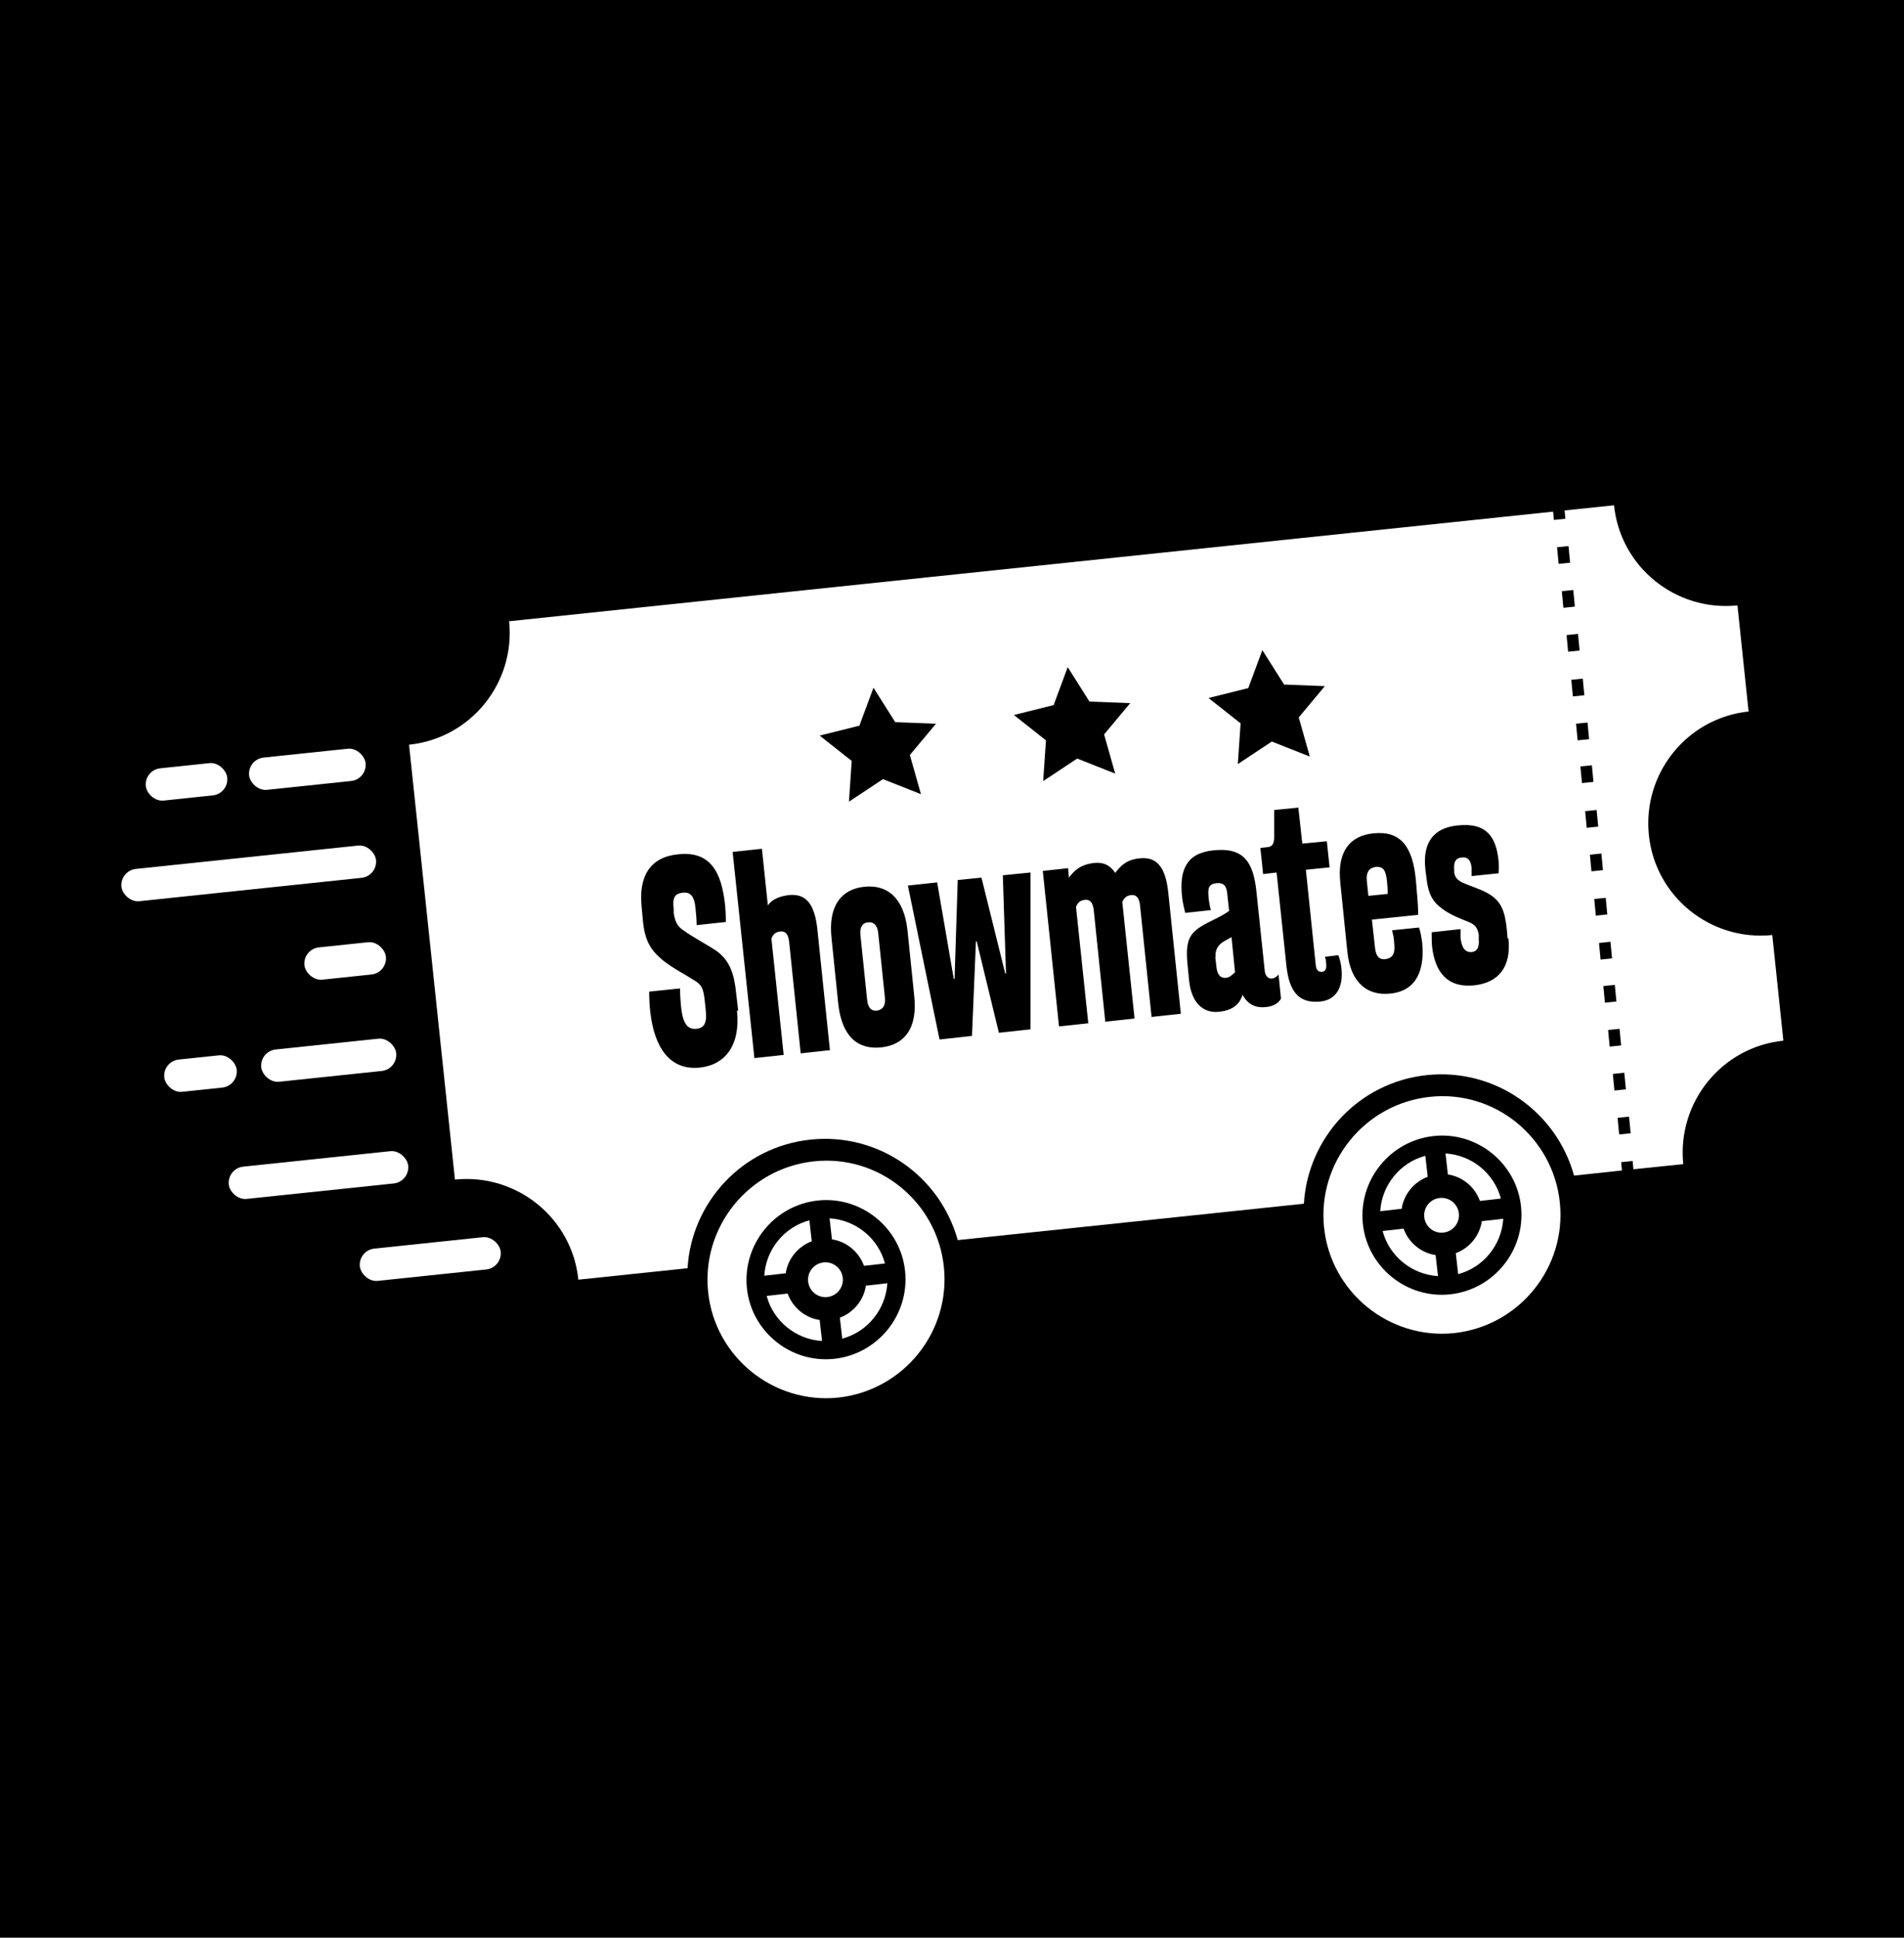<?xml version="1.0" encoding="UTF-8"?>
<svg data-name="Layer 1" xmlns="http://www.w3.org/2000/svg" viewBox="0 0 48.13 48.97">
  <defs>
    <style>
      .cls-1 {fill: #fff;}      
    </style>
  </defs>
  <rect class="cls-2" width="48.13" height="48.97"/>
  <g>
    <rect class="cls-1" x="3.05" y="21.66" width="6.47" height=".82" rx=".41" ry=".41" transform="translate(-2.27 .78) rotate(-6)"/>
    <rect class="cls-1" x="6.29" y="19.03" width="2.96" height=".82" rx=".41" ry=".41" transform="translate(-1.99 .92) rotate(-6)"/>
    <rect class="cls-1" x="6.6" y="26.38" width="3.43" height=".82" rx=".41" ry=".41" transform="translate(-2.76 1.02) rotate(-6)"/>
    <rect class="cls-1" x="9.09" y="31.41" width="3.58" height=".82" rx=".41" ry=".41" transform="translate(-3.27 1.31) rotate(-6)"/>
    <rect class="cls-1" x="7.69" y="23.87" width="2.07" height=".82" rx=".41" ry=".41" transform="translate(-2.49 1.05) rotate(-6)"/>
    <rect class="cls-1" x="5.77" y="29.29" width="4.56" height=".82" rx=".41" ry=".41" transform="translate(-3.06 1) rotate(-6)"/>
    <path class="cls-1" d="M21.19,35.32c-1.64,.17-3.12-1.03-3.29-2.67s1.02-3.12,2.67-3.3,3.12,1.03,3.29,2.67-1.02,3.12-2.67,3.3Zm-.52-4.98c-1.1,.12-1.9,1.11-1.79,2.21s1.11,1.91,2.21,1.79,1.9-1.11,1.79-2.21-1.11-1.91-2.21-1.79Z"/>
    <path class="cls-1" d="M36.76,33.69c-1.64,.17-3.12-1.03-3.29-2.67s1.02-3.12,2.67-3.3,3.12,1.03,3.29,2.67-1.02,3.12-2.67,3.3Zm-.52-4.98c-1.1,.12-1.9,1.11-1.79,2.21s1.11,1.91,2.21,1.79,1.9-1.11,1.79-2.21-1.11-1.91-2.21-1.79Z"/>
    <g>
      <path class="cls-1" d="M21.94,23.31c-.13,.01-.21,.11-.19,.32l.17,1.64c.02,.21,.12,.29,.25,.27s.22-.11,.2-.32l-.17-1.64c-.02-.21-.13-.29-.26-.27Z"/>
      <path class="cls-1" d="M30.72,24.18l.03,.26c.02,.21,.12,.29,.25,.27,.06,0,.14-.06,.22-.14l-.09-.89c-.09,.08-.44,.15-.4,.51Z"/>
      <path class="cls-1" d="M44.2,17.97l-.28-2.67c-1.56,.16-2.96-.97-3.12-2.53l-1.25,.13,.02,.21-.29,.03-.02-.21-26.39,2.77c.16,1.56-.97,2.96-2.53,3.12l1.16,10.99c1.56-.16,2.96,.97,3.12,2.53l2.76-.29c.1-1.67,1.39-3.07,3.11-3.25s3.27,.92,3.72,2.54l8.75-.92c.1-1.67,1.39-3.07,3.11-3.25s3.27,.92,3.72,2.54l1.21-.13-.02-.21,.29-.03,.02,.21,1.26-.13c-.16-1.56,.97-2.96,2.53-3.12l-.28-2.67c-1.56,.16-2.96-.97-3.12-2.53s.97-2.96,2.53-3.12Zm-12.65-.57l.36-.97,.55,.87,1.03,.04-.66,.79,.28,.99-.96-.38-.86,.57,.07-1.03-.81-.64,1-.25Zm-4.92,.43l.36-.97,.55,.87,1.03,.04-.66,.79,.28,.99-.96-.38-.86,.57,.07-1.03-.81-.64,1-.25Zm-4.91,.52l.36-.97,.55,.87,1.03,.04-.66,.79,.28,.99-.96-.38-.86,.57,.07-1.03-.81-.64,1-.25Zm-3.09,7.19c.09,.87-.29,1.37-.94,1.44-.78,.08-1.15-.54-1.25-1.39-.02-.16-.03-.35-.03-.53l.78-.08c0,.12,.01,.3,.03,.5,.05,.41,.17,.54,.39,.52,.17-.02,.27-.12,.23-.47l-.03-.28c-.03-.25-.07-.35-.22-.45-.23-.15-.58-.33-.82-.52-.3-.25-.47-.47-.52-1.03l-.03-.33c-.08-.77,.21-1.26,.92-1.33,.82-.09,1.1,.45,1.19,1.29,.01,.14,.02,.28,.02,.42l-.74,.08c0-.13-.01-.25-.03-.44-.03-.32-.15-.4-.32-.38-.19,.02-.27,.11-.23,.41v.11c.04,.23,.1,.33,.23,.42,.24,.18,.69,.41,.89,.56,.3,.24,.41,.55,.46,1.05l.05,.43Zm2.35,1l-.74,.08-.29-2.8c-.02-.22-.1-.29-.22-.28s-.19,.07-.23,.18l.31,2.94-.74,.08-.55-5.21,.74-.08,.15,1.43c.1-.14,.27-.23,.54-.26,.42-.04,.64,.22,.71,.85l.32,3.08Zm2.13-1.37c.09,.82-.25,1.24-.84,1.3s-.99-.28-1.08-1.1l-.17-1.66c-.09-.82,.25-1.24,.83-1.3s1,.28,1.09,1.1l.17,1.66Zm2.97,.84l-.83,.09-.56-2.31h-.02s-.1,2.39-.1,2.39l-.82,.09-.8-3.89,.74-.08,.42,2.44h.02s.08-2.5,.08-2.5l.6-.06,.6,2.42h.02s-.08-2.48-.08-2.48l.7-.07v3.97Zm3.77-.39l-.74,.08-.29-2.8c-.02-.22-.1-.29-.22-.28s-.19,.07-.23,.18l.31,2.94-.74,.08-.29-2.8c-.02-.22-.1-.29-.22-.28s-.19,.07-.23,.18l.31,2.94-.74,.08-.41-3.93,.64-.07,.02,.24c.13-.17,.28-.33,.63-.37,.24-.03,.42,.06,.54,.25h0c.13-.17,.28-.34,.63-.37,.42-.04,.64,.22,.71,.85l.32,3.08Zm2.53-.38c-.07,.13-.23,.2-.38,.21-.35,.04-.51-.16-.59-.31-.05,.16-.17,.39-.6,.43-.39,.04-.69-.22-.75-.78l-.04-.4c-.06-.58,.04-.77,.3-.95,.24-.16,.54-.26,.75-.42l-.05-.46c-.02-.18-.1-.26-.27-.24-.2,.02-.22,.13-.2,.35,.01,.1,.03,.25,.06,.33l-.65,.07c-.03-.12-.06-.24-.08-.41-.07-.66,.1-1.1,.79-1.17,.75-.08,1.01,.27,1.09,1.04l.21,2c.01,.14,.1,.21,.18,.2s.12-.05,.17-.1l.06,.6Zm1,.07c-.57,.06-.79-.28-.86-.89l-.25-2.37-.34,.04-.07-.66,.17-.02c.14-.01,.18-.09,.18-.28v-.66s.61-.06,.61-.06l.1,.91,.62-.06,.07,.66-.6,.06,.25,2.41c.01,.12,.07,.18,.16,.17,.1-.01,.12-.11,.1-.23,0-.05-.01-.11-.03-.15l.34-.04c.04,.1,.07,.22,.08,.34,.05,.49-.15,.79-.53,.83Zm2.43-2.83c.03,.3,.04,.52,.04,.64l-1.17,.12,.08,.73c.03,.24,.14,.28,.25,.27,.26-.03,.25-.23,.23-.44,0-.09-.03-.2-.05-.29l.68-.07c.04,.11,.06,.24,.08,.38,.06,.62-.09,1.22-.81,1.29-.57,.06-1-.27-1.08-1.05l-.18-1.76c-.08-.78,.24-1.18,.84-1.24,.69-.07,.99,.34,1.07,1.17l.02,.24Zm2.32,1.23c.08,.74-.26,1.12-.85,1.19-.73,.08-1.01-.38-1.08-.98-.01-.12-.01-.24-.01-.36l.73-.08c0,.07,0,.15,0,.22,.03,.25,.11,.37,.28,.36,.14-.01,.2-.13,.18-.32v-.12c-.03-.18-.1-.25-.23-.31-.17-.07-.45-.17-.66-.32-.28-.2-.39-.38-.44-.87l-.02-.16c-.07-.66,.2-1.04,.82-1.1,.75-.08,.97,.32,1.03,.88,.01,.12,.01,.23,0,.33l-.68,.07c0-.07,0-.15,0-.21-.02-.18-.09-.28-.25-.26-.14,.01-.21,.1-.19,.31v.07c.02,.12,.08,.19,.2,.25,.19,.09,.54,.19,.74,.33,.23,.17,.34,.36,.39,.86l.02,.23Zm1.59-6.53l.29-.03,.04,.42-.29,.03-.04-.42Zm.12,1.11l.29-.03,.04,.42-.29,.03-.04-.42Zm.11,1.08l.29-.03,.04,.42-.29,.03-.04-.42Zm.41,1.1l.04,.42-.29,.03-.04-.42,.29-.03Zm-.17,1.13l.29-.03,.04,.42-.29,.03-.04-.42Zm1.03,7.04l-.29,.03-.04-.42,.29-.03,.04,.42Zm-.12-1.11l-.29,.03-.04-.42,.29-.03,.04,.42Zm-.12-1.11l-.29,.03-.04-.42,.29-.03,.04,.42Zm-.12-1.11l-.29,.03-.04-.42,.29-.03,.04,.42Zm-.11-1.09l-.29,.03-.04-.42,.29-.03,.04,.42Zm-.12-1.11l-.29,.03-.04-.42,.29-.03,.04,.42Zm-.7-6.67l-.29,.03-.04-.42,.29-.03,.04,.42Zm-.12-1.11l-.29,.03-.04-.42,.29-.03,.04,.42Zm-.12-1.11l-.29,.03-.04-.42,.29-.03,.04,.42Z"/>
      <path class="cls-1" d="M34.77,21.91c-.16,.02-.24,.14-.22,.34l.04,.39,.49-.05c0-.07-.01-.23-.02-.33-.03-.25-.08-.37-.29-.35Z"/>
    </g>
    <g>
      <g>
        <path class="cls-1" d="M35.43,30.56c.05-.37,.31-.69,.66-.82l-.06-.53c-.64,.17-1.1,.74-1.14,1.4l.53-.06Z"/>
        <path class="cls-1" d="M36.59,29.68c.37,.05,.69,.31,.82,.67l.53-.06c-.17-.64-.74-1.1-1.4-1.14l.06,.53Z"/>
        <path class="cls-1" d="M36.3,31.72c-.37-.05-.69-.31-.82-.67l-.53,.06c.17,.64,.74,1.1,1.4,1.14l-.06-.53Z"/>
        <path class="cls-1" d="M37.46,30.85c-.05,.37-.31,.69-.66,.82l.06,.53c.64-.17,1.1-.74,1.14-1.4l-.53,.06Z"/>
      </g>
      <circle class="cls-1" cx="36.44" cy="30.71" r=".44" transform="translate(-3.01 3.98) rotate(-6)"/>
    </g>
    <g>
      <g>
        <path class="cls-1" d="M19.86,32.19c.05-.37,.31-.69,.66-.82l-.06-.53c-.64,.17-1.1,.74-1.14,1.4l.53-.06Z"/>
        <path class="cls-1" d="M21.02,31.32c.37,.05,.69,.31,.82,.67l.53-.06c-.17-.64-.74-1.1-1.4-1.14l.06,.53Z"/>
        <path class="cls-1" d="M20.73,33.36c-.37-.05-.69-.31-.82-.67l-.53,.06c.17,.64,.74,1.1,1.4,1.14l-.06-.53Z"/>
        <path class="cls-1" d="M21.89,32.48c-.05,.37-.31,.69-.66,.82l.06,.53c.64-.17,1.1-.74,1.14-1.4l-.53,.06Z"/>
      </g>
      <circle class="cls-1" cx="20.87" cy="32.34" r=".44" transform="translate(-3.27 2.36) rotate(-6)"/>
    </g>
    <rect class="cls-1" x="4.15" y="26.72" width="1.84" height=".82" rx=".41" ry=".41" transform="translate(-2.81 .68) rotate(-6)"/>
    <rect class="cls-1" x="3.68" y="19.35" width="2.07" height=".82" rx=".41" ry=".41" transform="translate(-2.04 .6) rotate(-6)"/>
  </g>
</svg>